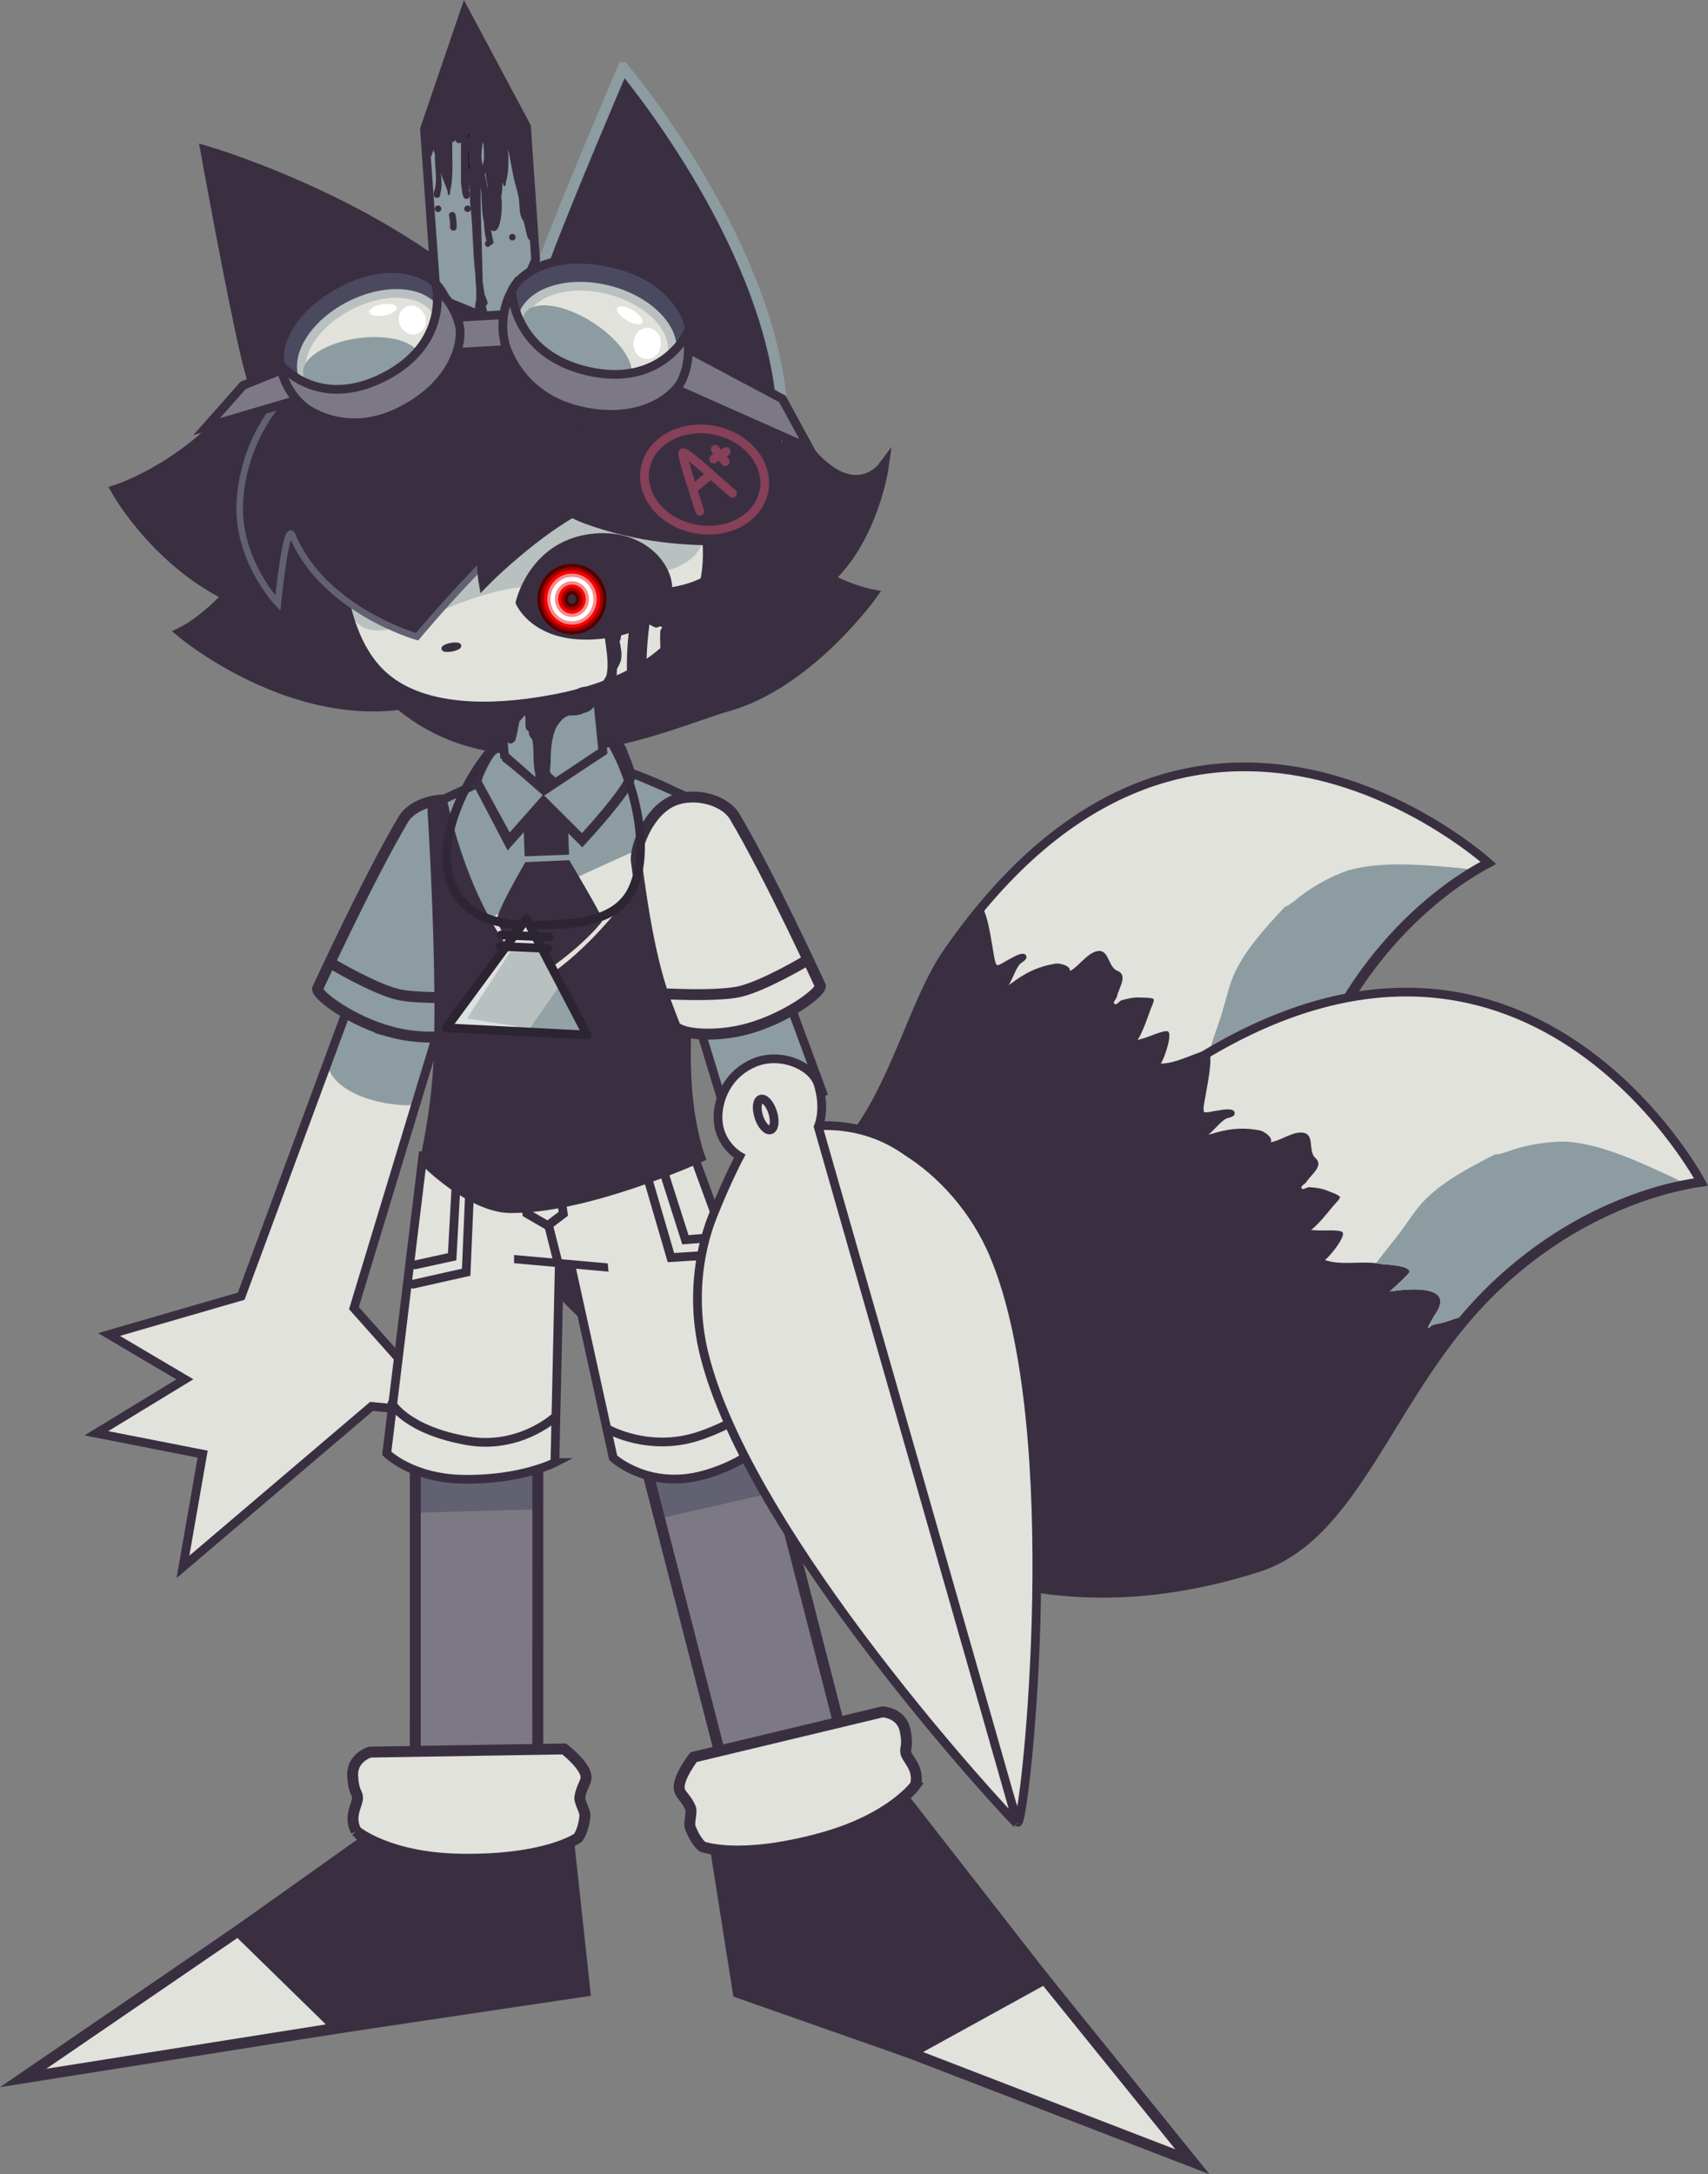 <svg version="1.1" xmlns="http://www.w3.org/2000/svg" xmlns:xlink="http://www.w3.org/1999/xlink" width="390.724" height="497.365" viewBox="0,0,390.724,497.365"><rect x="0" y="0" width="390.724" height="497.365" fill="#808080" stroke="none"/><defs><radialGradient cx="344.748" cy="130.417" r="4.508" gradientUnits="userSpaceOnUse" id="color-1"><stop offset="0" stop-color="#511112"/><stop offset="1" stop-color="#511112" stop-opacity="0"/></radialGradient><linearGradient x1="224.697" y1="105.416" x2="224.697" y2="150.822" gradientUnits="userSpaceOnUse" id="color-2"><stop offset="0" stop-color="#3a2f41"/><stop offset="1" stop-color="#2c2431"/></linearGradient></defs><g transform="translate(-100.342,60.852)"><g data-paper-data="{&quot;isPaintingLayer&quot;:true}" fill-rule="nonzero" stroke-linejoin="miter" stroke-miterlimit="10" stroke-dasharray="" stroke-dashoffset="0" style="mix-blend-mode: normal"><g data-paper-data="{&quot;index&quot;:null}"><path d="M375.764,254.771c-87.791,66.909 -159.442,-35.168 -159.442,-35.168c0,0 39.563,2.066 69.485,-14.3c19.446,-10.636 20.895,-32.643 31.85,-48.473c56.487,-81.625 124.433,-19.709 124.433,-19.709c0,0 -24.55,11.216 -38.422,42.767c-12.374,28.142 -8.882,60.386 -27.903,74.883z" fill="#3a2f41" stroke="none" stroke-width="0" stroke-linecap="round"/><path d="M403.329,178.947c-0.647,1.471 -1.25,2.954 -1.816,4.444c-2.363,0.59 -3.74,2.329 -5.705,3.617c-0.64,0.42 -1.215,0.668 -1.78,1.204c-0.252,0.239 -0.521,1.071 -0.699,0.773c-0.151,-0.253 0.392,-2.656 0.433,-3.128c2.309,-8.015 -6.693,-4.108 -10.261,-2.284c-0.411,0.21 -0.82,0.42 -1.228,0.635c1.028,-1.798 2.87,-5.527 2.762,-5.774c-0.599,-1.382 -5.484,0.233 -6.53,0.482c-4.245,0.534 -8.324,3.446 -12.604,3.546c1.047,-1.755 2.682,-6.96 1.585,-7.386c-0.871,-0.338 -4.528,1.335 -5.55,1.596c-0.482,0.123 -0.92,0.238 -1.358,0.392c1.216,-1.814 2.457,-5.661 2.976,-7.054c0.139,-0.372 0.913,-1.945 0.702,-2.279c-0.273,-0.43 -2.557,-0.352 -3.058,-0.394c-1.334,-0.105 -2.971,0.243 -4.263,0.622c-0.587,0.172 -1.16,1.24 -1.628,0.846c-0.459,-0.387 0.429,-1.127 0.554,-1.715c0.414,-1.951 2.561,-4.817 0.164,-5.837c-2.219,-0.795 -1.935,-4.917 -4.542,-4.549c-2.326,0.329 -4.323,3.474 -6.276,4.522l-0.02,0.011l-0.095,-0.019c0.165,-1.204 -2.398,-1.784 -3.312,-1.633c-3.519,0.582 -6.131,1.722 -9.059,3.76c-0.539,0.4 -1.073,0.782 -1.62,1.148c0.925,-1.509 1.59,-3.693 2.551,-4.796c0.392,-0.45 1.763,-0.971 1.471,-1.832c-0.503,-1.487 -3.443,0.524 -4.239,0.903c-0.584,0.278 -1.738,1.137 -2.359,1.17c-0.526,0.028 -0.83,-2.406 -0.905,-2.814c-0.519,-2.818 -0.845,-5.496 -1.651,-8.262c-0.348,-1.019 -0.695,-2.024 -1.062,-3.019c54.801,-66.2 116.844,-9.663 116.844,-9.663c0,0 -24.55,11.216 -38.422,42.767z" fill="#e1e2db" stroke="none" stroke-width="0" stroke-linecap="butt"/><path d="M403.329,178.947c-0.647,1.471 -1.25,2.954 -1.816,4.444c-2.363,0.59 -3.74,2.329 -5.705,3.617c-0.64,0.42 -1.215,0.668 -1.78,1.204c-0.252,0.239 -0.521,1.071 -0.699,0.773c-0.151,-0.253 0.392,-2.656 0.433,-3.128c2.309,-8.015 -6.693,-4.108 -10.261,-2.284c-0.411,0.21 -0.82,0.42 -1.228,0.635c1.028,-1.798 2.87,-5.527 2.762,-5.774c-0.599,-1.382 -5.484,0.233 -6.53,0.482c-0.455,0.057 -0.908,0.142 -1.36,0.247c0.714,-2.267 1.426,-4.458 2.164,-6.535c1.033,-2.918 1.651,-5.972 2.665,-8.897c2.165,-6.246 7.702,-12.211 12.326,-17.169c0.467,-0.145 0.935,-0.382 1.365,-0.754c0.343,-0.203 0.542,-0.367 0.542,-0.367c3.826,-3.24 8.015,-5.577 12.427,-7.161c1.712,-0.469 3.487,-0.819 5.344,-1.038c6.542,-0.771 13.208,-0.126 19.726,0.422c1.319,0.111 2.846,0.384 4.371,0.532c-7.374,4.452 -24.165,16.687 -34.745,40.75z" fill="#8c9ca0" stroke="none" stroke-width="0" stroke-linecap="butt"/><path d="M374.485,254.169c-87.791,66.909 -159.442,-35.168 -159.442,-35.168c0,0 39.108,7.797 71.313,-11.243c16.738,-9.896 21.163,-36.957 30.674,-50.701c56.487,-81.625 123.781,-20.537 123.781,-20.537c0,0 -24.55,11.216 -38.422,42.767c-12.374,28.142 -8.882,60.386 -27.903,74.883z" fill="none" stroke="#3a2f41" stroke-width="2" stroke-linecap="round"/></g><g data-paper-data="{&quot;index&quot;:null}"><path d="M388.244,298.784c-105.254,33.251 -138.133,-87.051 -138.133,-87.051c0,0 36.53,15.333 70.224,10.059c21.898,-3.428 30.71,-23.646 46.375,-34.834c80.777,-57.692 123.761,23.564 123.761,23.564c0,0 -26.897,2.246 -50.628,27.241c-21.167,22.294 -28.793,53.817 -51.599,61.022z" fill="#3a2f41" stroke="none" stroke-width="0" stroke-linecap="round"/><path d="M439.842,236.762c-1.107,1.165 -2.176,2.356 -3.213,3.567c-2.423,-0.244 -4.307,0.926 -6.593,1.473c-0.745,0.178 -1.369,0.218 -2.082,0.53c-0.318,0.139 -0.852,0.832 -0.919,0.491c-0.057,-0.289 1.268,-2.367 1.466,-2.797c4.885,-6.76 -4.908,-6.13 -8.883,-5.621c-0.458,0.059 -0.914,0.118 -1.371,0.181c1.575,-1.344 4.571,-4.23 4.553,-4.499c-0.096,-1.503 -5.24,-1.636 -6.308,-1.757c-4.176,-0.934 -8.999,0.426 -13.06,-0.929c1.579,-1.297 4.879,-5.642 3.991,-6.413c-0.705,-0.613 -4.712,-0.276 -5.763,-0.377c-0.495,-0.048 -0.947,-0.088 -1.41,-0.091c1.758,-1.295 4.228,-4.496 5.188,-5.63c0.256,-0.303 1.518,-1.521 1.431,-1.907c-0.111,-0.497 -2.287,-1.196 -2.745,-1.405c-1.22,-0.55 -2.877,-0.777 -4.222,-0.858c-0.61,-0.037 -1.511,0.774 -1.818,0.245c-0.301,-0.52 0.785,-0.915 1.101,-1.426c1.05,-1.696 4.04,-3.666 2.13,-5.437c-1.819,-1.499 -0.157,-5.282 -2.735,-5.817c-2.3,-0.478 -5.243,1.806 -7.436,2.131l-0.022,0.003l-0.084,-0.05c0.563,-1.077 -1.652,-2.49 -2.564,-2.657c-3.508,-0.643 -6.352,-0.455 -9.797,0.473c-0.643,0.194 -1.275,0.373 -1.913,0.532c1.381,-1.107 2.746,-2.937 4.023,-3.65c0.521,-0.291 1.987,-0.317 2.004,-1.226c0.03,-1.57 -3.418,-0.672 -4.294,-0.585c-0.644,0.064 -2.02,0.482 -2.616,0.303c-0.504,-0.152 0.033,-2.545 0.101,-2.954c0.465,-2.827 1.065,-5.458 1.242,-8.333c0.018,-1.076 0.031,-2.14 0.023,-3.2c73.97,-43.748 113.22,30.449 113.22,30.449c0,0 -26.897,2.246 -50.628,27.241z" fill="#e1e2db" stroke="none" stroke-width="0" stroke-linecap="butt"/><path d="M439.842,236.762c-1.107,1.165 -2.176,2.356 -3.213,3.567c-2.423,-0.244 -4.307,0.926 -6.593,1.473c-0.745,0.178 -1.369,0.218 -2.082,0.53c-0.318,0.139 -0.852,0.832 -0.919,0.491c-0.057,-0.289 1.268,-2.367 1.466,-2.797c4.885,-6.76 -4.908,-6.13 -8.883,-5.621c-0.458,0.059 -0.914,0.118 -1.371,0.181c1.575,-1.344 4.571,-4.23 4.553,-4.499c-0.096,-1.503 -5.24,-1.636 -6.308,-1.757c-0.448,-0.1 -0.903,-0.174 -1.364,-0.228c1.439,-1.891 2.851,-3.713 4.248,-5.417c1.96,-2.396 3.574,-5.061 5.518,-7.47c4.151,-5.145 11.38,-8.884 17.409,-11.984c0.488,0.021 1.009,-0.044 1.539,-0.248c0.391,-0.075 0.635,-0.162 0.635,-0.162c4.697,-1.754 9.43,-2.535 14.117,-2.533c1.77,0.139 3.559,0.41 5.379,0.832c6.417,1.489 12.471,4.351 18.42,7.072c1.204,0.551 2.549,1.324 3.933,1.98c-8.445,1.694 -28.386,7.524 -46.486,26.587z" fill="#8c9ca0" stroke="none" stroke-width="0" stroke-linecap="butt"/><path d="M387.244,297.784c-105.254,33.251 -138.133,-87.051 -138.133,-87.051c0,0 34.162,20.571 70.91,13.554c19.1,-3.647 32.421,-27.615 46.022,-37.329c80.777,-57.692 123.428,22.564 123.428,22.564c0,0 -26.897,2.246 -50.628,27.241c-21.167,22.294 -28.793,53.817 -51.599,61.022z" fill="none" stroke="#3a2f41" stroke-width="2" stroke-linecap="round"/></g><g data-paper-data="{&quot;index&quot;:null}"><g stroke-linecap="butt"><g data-paper-data="{&quot;index&quot;:null}" stroke="none"><g fill="#e1e2db" stroke-width="0"><path d="M187.69,148.648l17.352,11.517l-23.735,78.219l21.535,24.197l-17.499,-1.713l-43.148,36.719l4.504,-25.8l-24.318,-4.774l20.259,-12.338l-17.358,-10.251l30.237,-8.765z"/></g><g fill="none" stroke-width="1" font-family="sans-serif" font-weight="normal" font-size="12" text-anchor="start"/></g><g data-paper-data="{&quot;index&quot;:null}" stroke="none"><g fill="#8c9ca0" stroke-width="0"><path d="M195.461,191.738c-2.293,0.914 -18.334,-0.619 -20.302,-9.201l12.531,-33.89l17.352,11.517z"/></g><g fill="none" stroke-width="1" font-family="sans-serif" font-weight="normal" font-size="12" text-anchor="start"/></g><g data-paper-data="{&quot;index&quot;:null}" fill="none"><g stroke="#3a2f41" stroke-width="2"><path d="M187.69,148.648l17.352,11.517l-23.735,78.219l21.535,24.197l-17.499,-1.713l-43.148,36.719l4.504,-25.8l-24.318,-4.774l20.259,-12.338l-17.358,-10.251l30.237,-8.765z"/></g><g stroke="none" stroke-width="1" font-family="sans-serif" font-weight="normal" font-size="12" text-anchor="start"/></g></g><g data-paper-data="{&quot;index&quot;:null}" stroke="#3a2f41" stroke-width="2.5"><path d="M189.493,175.126c-8.501,-2.368 -16.339,-7.995 -16.523,-9.744c0,0 11.743,-25.57 19.712,-38.934c2.623,-4.047 10.154,-5.683 14.888,-3.009c5.364,3.029 7.8,10.843 7.529,13.254c-3.092,24.337 -6.147,30.817 -8.702,37.482c-0.481,2.245 -9.042,3.142 -16.905,0.952z" fill="#8c9ca0" stroke-linecap="butt"/><path d="M207.786,167.183c0,0 -4.191,0.22 -8.597,0.139c-2.924,-0.054 -5.943,-0.24 -7.894,-0.71c-5.556,-1.339 -15.108,-7.043 -15.108,-7.043" fill="none" stroke-linecap="round"/></g></g><g stroke-linecap="butt"><path d="M269.225,394.945l-5.339,-33.831l43.998,-9.591l61.201,78.509z" data-paper-data="{&quot;index&quot;:null}" fill="#3a2f41" stroke="#3a2f41" stroke-width="2.5"/><g data-paper-data="{&quot;index&quot;:null}"><g><path d="M266.608,348.387l-20.34,-79.102l27.277,-6.44l20.34,79.102z" fill="#7c7984" stroke="none" stroke-width="0"/><path d="M251.213,286.514l-4.472,-17.391l27.277,-6.44l4.315,17.665z" fill="#626171" stroke="none" stroke-width="0"/><path d="M267.081,348.225l-20.34,-79.102l27.277,-6.44l20.34,79.102z" fill="none" stroke="#3a2f41" stroke-width="2.5"/></g><path d="M309.787,347.461c0,0 -5.485,7.792 -21.674,12.21c-18.893,5.156 -27.108,1.907 -27.108,1.907c0,0 -1.61,-1.215 -2.787,-4.49c-0.35,-0.973 0.495,-3.409 0.075,-4.393c-0.98,-2.294 -2.375,-2.939 -2.564,-4.354c-0.346,-2.587 3.289,-7.238 3.289,-7.238l43.21,-10.36c0,0 4.295,0.153 5.161,4.203c0.797,3.728 -0.12,3.959 0.188,5.205c0.383,1.548 3.108,3.548 2.207,7.309z" fill="#e1e2db" stroke="#3a2f41" stroke-width="2.5"/></g><path d="M308.545,408.76l30.757,-16.934l33.822,41.839z" data-paper-data="{&quot;index&quot;:null}" fill="#e1e2db" stroke="#3a2f41" stroke-width="2.5"/></g><g stroke-linecap="butt"><path d="M109.14,413.299l76,-54l45,-1.667l4,37z" fill="#3a2f41" stroke="#3a2f41" stroke-width="2.5"/><g><g><path d="M195.842,348.724l0.003,-81.675l28.022,-0.555l-0.003,81.675z" fill="#7c7984" stroke="none" stroke-width="0"/><path d="M195.566,285.193l-0.219,-18.183l28.022,-0.555l-0.001,17.957z" fill="#626171" stroke="none" stroke-width="0"/><path d="M195.344,348.685l0.003,-81.675l28.022,-0.555l-0.003,81.675z" fill="none" stroke="#3a2f41" stroke-width="2.5"/></g><path d="M181.815,358.025c-1.809,-3.419 0.333,-6.034 0.318,-7.629c-0.012,-1.284 -0.958,-1.279 -1.114,-5.088c-0.17,-4.139 3.952,-5.356 3.952,-5.356l44.429,-0.726c0,0 4.679,3.599 4.988,6.191c0.169,1.417 -1.021,2.389 -1.399,4.855c-0.162,1.057 1.263,3.206 1.167,4.236c-0.324,3.465 -1.581,5.042 -1.581,5.042c0,0 -7.147,5.192 -26.729,4.903c-16.778,-0.248 -24.031,-6.429 -24.031,-6.429z" fill="#e1e2db" stroke="#3a2f41" stroke-width="2.5"/></g><path d="M177.53,403.086l-71.897,11.407l49.164,-33.634z" fill="#e1e2db" stroke="#3a2f41" stroke-width="2.5"/></g><g data-paper-data="{&quot;index&quot;:null}" stroke="#3a2f41" stroke-width="2"><g data-paper-data="{&quot;index&quot;:null}"><path d="M227.281,273.709c0,0 -7.726,4.016 -20.821,3.834c-11.956,-0.167 -17.645,-5.937 -17.645,-5.937l8.262,-68.049l31.738,1.079l-1.535,69.073z" data-paper-data="{&quot;index&quot;:null}" fill="#e1e2db" stroke-linecap="butt"/><path d="M207.943,207.659l-0.962,22.516l-12.129,2.732" fill="none" stroke-linecap="round"/><path d="M204.677,210.141l-0.901,16.493l-8.468,1.856" fill="none" stroke-linecap="round"/></g><path d="M226.958,263.587c0,0 -8.055,7.197 -19.764,5.134c-13.765,-2.426 -17.185,-8.488 -17.185,-8.488" data-paper-data="{&quot;index&quot;:null}" fill="none" stroke-linecap="round"/></g><g stroke="#3a2f41" stroke-width="2"><g data-paper-data="{&quot;index&quot;:null}"><path d="M261.461,276.52c-12.777,3.586 -20.84,-3.885 -20.84,-3.885l-14.151,-64.287l30.701,-10.037l23.212,63.481c0,0 -3.532,10.409 -18.921,14.728z" data-paper-data="{&quot;index&quot;:null}" fill="#e1e2db" stroke-linecap="butt"/><path d="M266.307,226.031l-12.479,0.798l-6.282,-21.477" fill="none" stroke-linecap="round"/><path d="M265.334,222.103l-8.199,0.642l-6.111,-19.179" fill="none" stroke-linecap="round"/></g><path d="M277.077,255.963c0,0 -2.44,6.589 -16.288,11.499c-11.779,4.176 -21.462,-1.426 -21.462,-1.426" data-paper-data="{&quot;index&quot;:null}" fill="none" stroke-linecap="round"/></g><g><g><g data-paper-data="{&quot;index&quot;:null}" stroke-linecap="butt"><path d="M218.94,227.198l0.085,-19.675l17.35,-1.56l2.067,22.978z" fill="#8c9ca0" stroke="#3a2f41" stroke-width="2"/><path d="M218.969,224.573l0.085,-19.675l17.35,-1.561l2.067,22.978z" fill="#e1e2db" stroke="#e1e2db" stroke-width="3.5"/></g><path d="M227.341,202.985l1.862,13.829l-3.384,2.564l2.183,8.638" data-paper-data="{&quot;index&quot;:null}" fill="none" stroke="#3a2f41" stroke-width="2" stroke-linecap="round"/></g><path d="M225.454,219.39l-4.6,-2.66l-1.4,-13.096" data-paper-data="{&quot;index&quot;:null}" fill="none" stroke="#3a2f41" stroke-width="2" stroke-linecap="round"/></g><g><g><g fill="none" stroke="none" stroke-width="1" stroke-linecap="butt" font-family="sans-serif" font-weight="normal" font-size="12" text-anchor="start"><g><g><g/></g></g><g><g><g/></g></g></g><g fill="none" stroke="none" stroke-width="1" stroke-linecap="butt" font-family="sans-serif" font-weight="normal" font-size="12" text-anchor="start"><g><g><g/></g></g><g><g><g/></g></g></g><path d="M198.794,123.314c0,0 21.76,-9.763 31.529,-10.181c8.904,-0.38 29.478,7.871 31.155,12.38c-1.635,22.217 -4.765,43.17 -3.986,60.147c0.515,11.232 3.191,18.287 3.191,18.287c0,0 -25.973,11.854 -43.621,11.685c-9.159,-0.088 -19.67,-10.795 -19.67,-10.795c-0.103,-0.127 2.817,-11.664 3.209,-25.117c0.658,-22.599 -1.468,-55.318 -1.468,-55.318" fill="#3a2f41" stroke="#3a2f41" stroke-width="2" stroke-linecap="round"/><g fill="none" stroke="none" stroke-width="1" stroke-linecap="butt" font-family="sans-serif" font-weight="normal" font-size="12" text-anchor="start"><g/></g></g><path d="M223.246,164.95c-16.602,-14.651 -21.637,-42.879 -21.637,-42.879l24.258,-11.259c0,0 14.024,3.364 18.834,5.155c4.179,1.556 11.739,5.029 11.739,5.029c0,0 -5.069,15.299 -12.447,24.909c-10.827,14.103 -20.53,19.19 -20.748,19.044z" fill="#e1e2db" stroke="none" stroke-width="0" stroke-linecap="butt"/><path d="M201.609,122.071l24.258,-11.259c0,0 14.024,3.364 18.834,5.155c4.179,1.556 11.739,5.029 11.739,5.029c0,0 -1.416,4.273 -3.84,9.721c-7.884,3.429 -15.905,7.089 -25.132,11.341c-5.967,2.75 -10.922,5.029 -15.993,7.584c-7.349,-13.451 -9.867,-27.572 -9.867,-27.572z" fill="#8c9ca0" stroke="none" stroke-width="0" stroke-linecap="butt"/><path d="M223.524,161.27c0,0 -6.795,-7.046 -8.442,-11.522c-0.28,-0.761 2.08,-5.3 3.931,-8.668c1.151,-2.094 2.104,-3.736 2.104,-3.736l8.898,-0.399c0,0 7.311,12.346 7.076,12.637c-5.158,6.285 -13.568,11.688 -13.568,11.688z" fill="#3a2f41" stroke="#3a2f41" stroke-width="2" stroke-linecap="butt"/><path d="M223.246,164.95c-16.602,-14.651 -21.637,-42.879 -21.637,-42.879l24.258,-11.259c0,0 14.024,3.364 18.834,5.155c4.179,1.556 11.739,5.029 11.739,5.029c0,0 -5.069,15.299 -12.447,24.909c-10.827,14.103 -20.53,19.19 -20.748,19.044z" fill="none" stroke="#3a2f41" stroke-width="2" stroke-linecap="butt"/><path d="M221.324,134l-0.366,-9.66l8.161,-0.309l0.366,9.66z" fill="#3a2f41" stroke="#3a2f41" stroke-width="2" stroke-linecap="butt"/><g><path d="M210.781,117.975c-0.478,-0.296 2.067,-5.106 2.488,-5.493c0.175,-0.075 0.426,-0.484 1.105,-0.018c3.1,2.127 10.33,8.523 10.33,8.523l-7.76,8.765z" data-paper-data="{&quot;index&quot;:null}" fill="#8c9ca0" stroke="#3a2f41" stroke-width="4.5" stroke-linecap="round"/><path d="M224.735,121.028c0,0 -8.62,-7.702 -5.349,-9.841c3.892,-2.545 19.847,0.365 20.792,-0.175c0.864,-1.804 3.131,4.305 3.249,5.74c-0.759,2.952 -9.949,12.97 -9.949,12.97z" fill="#3a2f41" stroke="#3a2f41" stroke-width="4.5" stroke-linecap="round"/><path d="M212.664,117.439c-0.019,-0.497 0.871,-4.547 1.851,-5.091c0.554,-0.638 11.145,-6.638 12.653,-6.452c2.384,0.294 12.223,4.516 13.255,5.436c0.549,0.256 0.913,3.645 1.001,5.03" fill="none" stroke="#3a2f41" stroke-width="6.5" stroke-linecap="butt"/><g><path d="M210.615,117.981c-0.478,-0.296 2.067,-5.106 2.488,-5.493c0.175,-0.075 0.426,-0.484 1.105,-0.018c3.1,2.127 10.33,8.523 10.33,8.523l-7.6,8.592z" data-paper-data="{&quot;index&quot;:null}" fill="#8c9ca0" stroke="#12161a" stroke-width="0" stroke-linecap="round"/><path d="M224.735,121.028c0,0 13.704,-9.023 15.442,-10.016c0.864,-1.804 3.131,4.305 3.249,5.74c-0.759,2.952 -9.949,12.97 -9.949,12.97z" fill="#8c9ca0" stroke="#12161a" stroke-width="0" stroke-linecap="round"/><path d="M212.664,117.439c-0.019,-0.497 0.871,-4.547 1.851,-5.091c0.554,-0.638 11.145,-6.638 12.653,-6.452c2.384,0.294 12.223,4.516 13.255,5.436c0.549,0.256 0.913,3.645 1.001,5.03" fill="none" stroke="#8c9ca0" stroke-width="2" stroke-linecap="butt"/></g></g></g><g stroke="none" stroke-linecap="butt"><g fill="none" stroke-width="1" font-family="sans-serif" font-weight="normal" font-size="12" text-anchor="start"/><g stroke-width="7.5"><path d="" fill="url(#color-1)"/><path d="" fill="#fbe6f4"/></g></g><g><g stroke-linecap="butt"><g data-paper-data="{&quot;index&quot;:null}" stroke="none"><g fill="#e1e2db" stroke-width="0"><path d="M255.958,159.498l17.352,-11.517l15.505,41.933c-1.789,0.561 -3.606,1.057 -5.494,1.353c-2.732,0.428 -10.455,1.603 -15.833,2.926c-0.326,0.025 -0.648,0.065 -0.964,0.12z"/></g><g fill="none" stroke-width="1" font-family="sans-serif" font-weight="normal" font-size="12" text-anchor="start"/></g><g data-paper-data="{&quot;index&quot;:null}" stroke="none"><g fill="#8c9ca0" stroke-width="0"><path d="M255.958,159.498l17.352,-11.517l12.531,33.89c-1.968,8.582 -18.009,10.115 -20.302,9.201z"/></g><g fill="none" stroke-width="1" font-family="sans-serif" font-weight="normal" font-size="12" text-anchor="start"/></g><g data-paper-data="{&quot;index&quot;:null}" fill="none"><g stroke="#3a2f41" stroke-width="2"><path d="M266.523,194.314l-10.565,-34.816l17.352,-11.517l15.505,41.933"/></g><g stroke="none" stroke-width="1" font-family="sans-serif" font-weight="normal" font-size="12" text-anchor="start"/></g></g><g data-paper-data="{&quot;index&quot;:null}" stroke="#3a2f41" stroke-width="2.5"><path d="M254.602,173.508c-2.556,-6.664 -5.61,-13.145 -8.702,-37.482c-0.27,-2.41 2.165,-10.224 7.529,-13.254c4.735,-2.674 12.265,-1.038 14.888,3.009c7.969,13.364 19.712,38.934 19.712,38.934c-0.184,1.749 -8.021,7.377 -16.523,9.744c-7.863,2.19 -16.424,1.293 -16.905,-0.952z" fill="#e1e2db" stroke-linecap="butt"/><path d="M284.813,158.903c0,0 -9.552,5.704 -15.108,7.043c-1.952,0.47 -4.971,0.656 -7.894,0.71c-4.406,0.081 -8.597,-0.139 -8.597,-0.139" fill="none" stroke-linecap="round"/></g></g><g fill="#e1e2db" stroke="#3a2f41" stroke-width="2" stroke-linecap="butt"><g data-paper-data="{&quot;index&quot;:null}"><path d="M327.878,226.59c16.534,39.963 7.22,126.743 5.396,129.413c-0.209,0.305 -51.955,-158.383 -51.955,-158.383c0,0 13.769,-4.252 26.583,4.98c7.564,4.76 15.425,12.986 19.977,23.99z"/></g><g data-paper-data="{&quot;index&quot;:null}"><path d="M263.389,217.31c3.335,-8.383 6.16,-13.657 6.16,-13.657c0,0 -4.277,-2.367 -4.891,-7.652c-0.476,-4.092 1.387,-10.867 8.237,-13.756c5.32,-2.243 11.528,0.069 13.781,3.29c0.818,1.17 1.019,2.178 1.289,3.467c1,4.773 -0.44,7.916 -0.44,7.916c0,0 45.729,159.682 45.609,159.576c-2.074,-1.835 -61.703,-65.88 -71.8,-107.958c-2.78,-11.585 -1.26,-22.893 2.054,-31.225z"/><path d="M276.62,197.596c-0.876,0.279 -2.085,-1.064 -2.7,-2.998c-0.615,-1.934 -0.403,-3.728 0.474,-4.007c0.876,-0.279 2.085,1.064 2.7,2.998c0.615,1.934 0.403,3.728 -0.474,4.007z"/></g></g><g><g><path d="M270.164,31.797c5.77,5.684 -1.076,8.295 5.228,24.269c6.243,15.818 24.361,19.136 24.361,19.136c0,0 -14.47,20.322 -33.161,25.491c-11.644,3.22 -50.578,21.81 -76.289,-1.757c-2.787,-2.798 -14.745,-15.596 -13.007,-23.708c5.356,-24.998 38.472,-59.753 39.725,-61.025c6.886,-6.99 41.659,6.281 53.144,17.594z" data-paper-data="{&quot;index&quot;:null}" fill="#3a2f41" stroke="#3a2f41" stroke-width="2.5" stroke-linecap="butt"/><g data-paper-data="{&quot;index&quot;:null}" fill="#3a2f41" stroke="#3a2f41" stroke-linecap="butt"><path d="M147.459,-26.257c0,0 48.599,14.185 72.344,43.784c14.077,17.546 -13.331,3.51 -27.424,14.136c-6.541,4.932 -27.635,15.192 -27.635,15.192c0,0 -5.631,-16.066 -8.148,-26.71c-3.116,-13.18 -9.137,-46.402 -9.137,-46.402z" data-paper-data="{&quot;index&quot;:null}" stroke-width="2.5"/><path d="M200.169,2.995c0,0 0.462,0.296 0.876,0.833c5.458,4.168 10.56,8.73 15.89,13.084c2.323,1.898 6.858,5.556 7.976,8.434c0.031,0.08 0.061,0.161 0.09,0.241l0.052,-0.032l1.761,2.839c0.555,0.866 0.672,1.987 0.214,2.992c-0.718,1.575 -2.576,2.269 -4.15,1.551c-0.283,-0.129 -0.537,-0.294 -0.76,-0.488l-2.094,-1.742l-1.957,0.197c-10.084,1.976 -19.635,5.416 -29.526,7.814l0.168,0.406l-5.782,2.392c-0.776,0.324 -1.68,0.336 -2.506,-0.041c-0.099,-0.045 -0.194,-0.094 -0.285,-0.148c-1.132,0.575 6.216,4.923 5.053,5.534c-1.595,0.838 -11.67,-2.017 -12.865,-0.813c-0.332,0.335 -0.648,0.683 -0.953,1.042c0.027,1.215 0.039,2.432 0.038,3.658c0,0 -0,0.252 -0.072,0.614l0.122,1.079c0.073,0.562 -0.004,1.15 -0.257,1.703c-0.718,1.575 -2.576,2.269 -4.15,1.551c-0.945,-0.431 -1.572,-1.272 -1.769,-2.216l-0.27,-1.231c-0.505,-0.406 -0.862,-0.954 -1.039,-1.557l-0.951,-3.173l0.038,-0.011l-0.07,-0.102c-1.141,-5.243 -1.632,-10.577 -2.831,-15.83c-0.339,-1.483 -1.492,-5.488 -1.152,-7.152c0.001,-0.004 0.002,-0.008 0.003,-0.012l-0.003,0l-0.277,-3.858c-0.048,-0.524 0.036,-1.068 0.27,-1.582c0.718,-1.575 2.576,-2.269 4.15,-1.551c1.005,0.458 1.652,1.381 1.801,2.399l0.533,3.298l-0.059,0.01l0.077,0.116c0.269,3.446 0.817,7.014 1.499,10.543c0.547,-0.063 1.117,0.018 1.654,0.263c1.005,0.458 1.652,1.381 1.801,2.399l0.463,2.862c0.594,-0.379 1.123,-0.704 1.505,-0.958c3.193,-2.123 7.247,-4.779 11.212,-6.732c2.349,-1.977 5.023,-3.388 7.891,-4.296c0.034,-0.33 0.121,-0.66 0.266,-0.978c0.508,-1.114 1.586,-1.787 2.731,-1.832l5.951,-0.353l0.001,0.025c0.064,-0.01 0.127,-0.021 0.191,-0.03c3.078,-0.47 6.214,0.37 9.326,0.498c-0.737,-0.895 -0.946,-2.167 -0.433,-3.293c0.266,-0.583 0.688,-1.046 1.195,-1.36c-1.144,-0.819 -2.293,-1.626 -3.372,-2.489c-4.321,-3.455 -8.079,-7.265 -12.603,-10.53l2.904,-2.147l0.763,-2.934c0.54,0.39 1.075,0.784 1.607,1.182l0.115,-0.085z" stroke-width="0.5"/></g><path d="M243.727,31.209c1.966,3.143 -18.708,53.082 -32.247,61.833c-33.155,21.428 -69.518,-9.223 -69.518,-9.223c0,0 12.559,-6.007 20.014,-23.408c7.528,-17.572 8.327,-36.637 15.194,-40.933c7.673,-4.8 29.202,-4.732 43.548,-2.851c11.206,1.469 19.433,8.863 23.011,14.583z" fill="#3a2f41" stroke="#3a2f41" stroke-width="2.5" stroke-linecap="butt"/><path d="M215.75,112.033l-3.25,-35.5l22,-2.75l3.75,37.25l-13.436,8.931z" fill="#8c9ca0" stroke="#3a2f41" stroke-width="2" stroke-linecap="butt"/><path d="M265.869,10.06c7.224,3.664 8.173,18.511 19.03,31.816c10.752,13.175 17.475,4.172 17.475,4.172c0,0 -2.25,15.839 -12.403,25.428c-10.055,9.496 -27.927,12.786 -45.36,3.737c-14.307,-7.426 -35.788,-63.667 -34.719,-65.776c4.438,-8.751 41.599,-6.668 55.977,0.624z" data-paper-data="{&quot;index&quot;:null}" fill="#3a2f41" stroke="#3a2f41" stroke-width="2.5" stroke-linecap="butt"/><path d="M234.579,28.079c0.98,3.576 -33.173,45.467 -48.656,49.958c-37.914,10.997 -58.935,-26.773 -58.935,-26.773c0,0 15.062,-4.751 27.203,-19.275c12.26,-14.667 20.432,-29.861 28.244,-32.002c8.729,-2.392 28.748,-2.615 41.948,3.309c10.311,4.628 8.412,18.276 10.195,24.783z" fill="#3a2f41" stroke="#3a2f41" stroke-width="2.5" stroke-linecap="butt"/><g data-paper-data="{&quot;index&quot;:null}" stroke-linecap="butt"><path d="M178.849,74.747c-3.746,-17.849 4.378,-41.52 26.972,-46.937c34.349,-8.236 51.635,11.807 55.38,29.655c3.746,17.849 -4.322,35.502 -34.351,41.163c-14.998,2.827 -28.078,1.846 -35.791,-2.465c-7.934,-4.434 -10.311,-12.365 -12.21,-21.416z" fill="#e1e2db" stroke="none" stroke-width="0"/><path d="M178.849,74.747c-3.746,-17.849 4.378,-41.52 26.972,-46.937c34.349,-8.236 51.635,11.807 55.38,29.655c3.746,17.849 -26.806,12.836 -45.48,16.607c-18.678,3.772 -33.127,18.523 -36.872,0.675z" fill="#b8c1c0" stroke="none" stroke-width="0"/><path d="M220.328,26.312c24.844,-0.324 37.779,16.407 40.959,31.557c3.746,17.849 -4.322,35.502 -34.351,41.163c-15.994,3.015 -28.385,1.768 -36.153,-3.231c-7.009,-4.511 -10.071,-12.184 -11.848,-20.65h-0c-3.375,-16.084 -0.928,-45.674 41.259,-48.852" fill="none" stroke="#3a2f41" stroke-width="2"/></g><path d="M225.765,12.47c9.226,-0.721 23.04,-0.062 27.911,3.222c4.359,2.939 4.663,15.015 9.301,26.366c4.593,11.241 18.133,18.714 18.133,18.714c0,0 -22.707,5.785 -46.744,-3.089c-9.103,-3.361 -16.067,-13.099 -19.827,-17.662c-9.073,-11.011 -4.616,-17.726 -3.699,-19.086c2.358,-3.498 7.718,-7.903 14.925,-8.466z" data-paper-data="{&quot;index&quot;:null}" fill="#3a2f41" stroke="#3a2f41" stroke-width="2.5" stroke-linecap="butt"/><g fill="#3a2f41" stroke-linecap="butt"><path d="M219.877,26.007c0.017,0.637 -0.62,0.654 -0.62,0.654c-0.378,0.01 -1.322,0.035 -1.7,0.045c-3.08,0.082 -6.112,0.386 -9.142,0.84c-3.025,0.454 -5.543,1.536 -8.651,1.619c0,0 -0.637,0.017 -0.654,-0.62c-0.017,-0.637 0.62,-0.654 0.62,-0.654c3.053,-0.082 5.524,-1.147 8.505,-1.607c3.072,-0.474 6.163,-0.769 9.288,-0.853c0.378,-0.01 0.755,-0.02 1.133,-0.03l0.567,-0.015c0,0 0.637,-0.017 0.654,0.62z" stroke="#3a2f41" stroke-width="2.5"/><path d="M232.818,49.372c-15.158,9.032 -37.072,35.436 -37.072,35.436c0,0 -21.451,-6.103 -28.518,-23.191c-1.421,-3.436 -3.324,15.526 -3.324,15.526c0,0 -9.45,-9.923 -8.693,-23.238c0.702,-12.356 7.867,-28.122 25.884,-33.694c0.871,-0.269 -1.9,-1.453 -3.594,-3.736c-2.406,-3.242 -4.06,-7.688 -2.239,-6.175c8.732,7.256 38.861,9.38 53.775,17.393c10.684,5.74 10.271,17.81 3.781,21.678z" data-paper-data="{&quot;index&quot;:null}" stroke="#626171" stroke-width="1.5"/><path d="M232.347,28.729c-1.422,2.056 -3.478,0.634 -3.478,0.634l-2.141,-1.481c-3.645,-2.585 -7.978,-2.448 -12.298,-3.066c-5.804,-0.83 -11.751,-0.611 -17.539,-1.437c-2.824,-0.403 -5.604,-1.201 -8.469,-1.573c0,0 -2.479,-0.322 -2.158,-2.801c0.322,-2.479 2.801,-2.158 2.801,-2.158c6.786,0.881 13.333,1.994 20.173,2.512c6.813,0.516 14.527,0.469 20.334,4.41l2.141,1.481c0,0 2.056,1.422 0.634,3.478z" stroke="none" stroke-width="0.5"/><path d="M245.868,51.677c-13.491,-1.16 -34.802,20.531 -34.802,20.531c0,0 -2.478,-14.533 5.198,-22.221c3.512,-3.518 10.107,-5.594 12.032,-5.767c1.925,-0.173 22.524,7.883 17.571,7.457z" stroke="#3a2f41" stroke-width="2.5"/></g><path d="M216.952,23.523c-0.224,-2.49 2.266,-2.714 2.266,-2.714l1.937,0.005c1.752,0.533 3.711,0.375 5.375,1.14c1.766,0.813 3.43,2.865 4.724,4.299c0.092,0.102 0.186,0.204 0.281,0.307c0.497,0.258 0.805,0.599 0.805,0.599c2.531,2.826 6.684,4.502 8.17,8.134c1.216,2.973 -0.024,6.678 -0.882,9.509l-0.263,0.223l0.109,0.067l-1.3,2.101c-0.398,0.659 -1.093,1.126 -1.918,1.2c-1.375,0.124 -2.59,-0.891 -2.714,-2.266l-0.224,-2.49l0.05,-0.004c-0.021,-0.08 -0.041,-0.161 -0.06,-0.242c-0.388,-1.69 0.915,-3.367 1.046,-5.096c0.133,-1.756 -2.465,-3.866 -3.47,-4.981c-0.555,-0.615 -1.203,-1.491 -1.907,-2.415c-0.111,-0.124 -0.229,-0.255 -0.354,-0.393c0,0 -0.177,-0.197 -0.352,-0.52c-1.172,-1.485 -2.455,-2.914 -3.697,-3.43c-1.523,-0.631 -3.272,-0.485 -4.854,-0.952l-0.055,0.184c0,0 -2.49,0.224 -2.714,-2.266z" fill="#3a2f41" stroke="none" stroke-width="0.5" stroke-linecap="butt"/><g fill="#3a2f41" stroke-linecap="butt"><path d="M242.876,-45.349c0,0 32.741,38.614 36.249,76.398c2.08,22.399 -13.059,-4.416 -30.674,-3.313c-8.176,0.512 -31.433,-2.548 -31.433,-2.548c0,0 4.152,-16.51 7.917,-26.78c4.662,-12.716 17.941,-43.757 17.941,-43.757z" data-paper-data="{&quot;index&quot;:null}" stroke="#8c9ca0" stroke-width="2.5"/><path d="M271.018,9.282c2.259,6.486 4.003,13.103 6.052,19.674c0.893,2.864 2.662,8.415 2.01,11.433c-0.018,0.084 -0.037,0.168 -0.058,0.251l0.061,0.002l-0.095,3.339c-0.014,1.028 -0.534,2.028 -1.47,2.615c-1.466,0.919 -3.4,0.474 -4.318,-0.992c-0.165,-0.263 -0.286,-0.541 -0.365,-0.826l-0.788,-2.607l-1.742,-0.914c-9.504,-3.907 -19.37,-6.299 -28.946,-9.747l-0.084,0.432l-6.143,-1.19c-0.826,-0.158 -1.587,-0.646 -2.068,-1.415c-0.057,-0.092 -0.11,-0.185 -0.157,-0.28c-1.261,-0.144 2.475,7.534 1.167,7.402c-1.793,-0.18 -8.628,-8.113 -10.288,-7.766c-0.461,0.096 -0.917,0.213 -1.369,0.345c-0.646,1.029 -1.307,2.051 -1.984,3.073c0,0 -0.139,0.211 -0.399,0.473l-0.493,0.968c-0.248,0.509 -0.637,0.957 -1.152,1.28c-1.466,0.919 -3.4,0.474 -4.318,-0.992c-0.551,-0.88 -0.612,-1.928 -0.255,-2.824l0.453,-1.176c-0.197,-0.617 -0.194,-1.271 -0.009,-1.872l0.955,-3.172l0.038,0.011l-0.002,-0.124c1.936,-5.004 4.465,-9.726 6.359,-14.771c0.535,-1.424 1.779,-5.402 2.98,-6.603c0.003,-0.003 0.006,-0.006 0.009,-0.009l-0.003,-0.002l1.894,-3.372c0.249,-0.464 0.619,-0.872 1.097,-1.171c1.466,-0.919 3.4,-0.474 4.318,0.992c0.586,0.936 0.617,2.063 0.182,2.994l-1.372,3.046l-0.054,-0.024l-0,0.139c-1.674,3.024 -3.182,6.303 -4.558,9.624c0.491,0.249 0.923,0.63 1.236,1.131c0.586,0.936 0.617,2.063 0.182,2.994l-1.191,2.644c0.705,0.011 1.326,0.031 1.784,0.03c3.834,-0.012 8.68,0.005 13.066,0.559c3.05,-0.356 6.058,-0.06 8.952,0.762c0.21,-0.256 0.465,-0.483 0.761,-0.669c1.037,-0.65 2.308,-0.618 3.288,-0.024l5.161,2.984l-0.012,0.021c0.059,0.026 0.117,0.053 0.176,0.08c2.827,1.304 4.982,3.732 7.509,5.554c-0.122,-1.153 0.404,-2.33 1.453,-2.987c0.543,-0.34 1.15,-0.494 1.746,-0.477c-0.504,-1.314 -1.017,-2.621 -1.443,-3.935c-1.703,-5.264 -2.739,-10.514 -4.716,-15.731l3.606,-0.192l2.253,-2.028c0.236,0.622 0.466,1.246 0.69,1.872l0.142,-0.008c0,0 0.223,0.501 0.272,1.178z" stroke="none" stroke-width="0.5"/></g><path d="M260.438,56.077c0,0 -4.345,-13.038 -3.897,-13.355c0.546,-0.387 6.393,4.871 6.393,4.871l-3.953,3.365l3.996,-3.273l4.915,4.294" fill="none" stroke-opacity="0.389" stroke="#ff5a7a" stroke-width="2" stroke-linecap="round"/><path d="M263.619,44.177c0,0 0.896,-0.864 1.277,-0.836c0.17,0.013 -1.147,-1.68 -0.906,-1.389c0.216,0.262 1.99,2.5 2.143,2.695c0.475,0.608 -0.964,-1.188 -0.964,-1.188l1.298,-1.042" fill="none" stroke-opacity="0.389" stroke="#ff5a7a" stroke-width="2" stroke-linecap="round"/><path d="M264.173,60.344c-7.453,0.805 -14.681,-3.688 -16.144,-10.035c-1.464,-6.347 3.391,-12.145 10.844,-12.95c7.453,-0.805 14.681,3.688 16.144,10.035c1.464,6.347 -3.391,12.145 -10.844,12.95z" fill="none" stroke-opacity="0.389" stroke="#ff5a7a" stroke-width="2" stroke-linecap="butt"/><path d="M274.342,79.901c0.173,1.925 -5.781,4.034 -13.299,4.709c-7.518,0.676 -15.246,-9.507 -15.246,-9.507c0,0 11.268,1.163 18.67,-4.523c5.986,-4.598 9.701,7.395 9.874,9.32z" fill="#3a2f41" stroke="#3a2f41" stroke-width="2.5" stroke-linecap="butt"/><path d="M236.593,61.675c10.767,-0.851 17.094,6.549 17.031,12.157c-0.064,5.607 -6.762,10.494 -17.546,11.088c-13.781,0.76 -17.295,-7.891 -17.295,-7.891c0,0 3.016,-14.184 17.81,-15.354z" fill="#3a2f41" stroke="#3a2f41" stroke-width="1" stroke-linecap="butt"/><path d="M253.667,90.818c-2.25,0 -2.25,-2.25 -2.25,-2.25v-0.667c0,-1.502 -0.153,-3.013 0.006,-4.507c0.034,-0.317 0.595,-0.74 0.32,-0.902c-0.446,-0.264 -1.079,0.404 -1.545,0.177c-0.424,-0.206 -0.871,-0.421 -1.299,-0.665c-0.373,2.961 -0.648,5.936 -0.648,8.897v2.333c0,0 0,2.25 -2.25,2.25c-2.25,0 -2.25,-2.25 -2.25,-2.25v-2.333c0,-4.781 0.689,-9.576 1.356,-14.318c0,0 0.318,-2.227 2.546,-1.909c0.106,0.015 0.205,0.034 0.3,0.058c0.373,-0.297 0.905,-0.491 1.661,-0.396c2.233,0.279 1.954,2.512 1.954,2.512c-0.173,0.484 -0.595,0.943 -0.52,1.451c0.037,0.256 0.507,0.103 0.757,0.168c1.043,0.272 2.404,0.04 3.121,0.844c1.625,1.823 0.992,6.317 0.992,8.591v0.667c0,0 0,2.25 -2.25,2.25z" fill="#3a2f41" stroke="none" stroke-width="0.5" stroke-linecap="butt"/><path d="M205.369,86.871c0.051,0.271 -0.7,0.639 -1.678,0.822c-0.977,0.182 -1.811,0.11 -1.861,-0.161c-0.051,-0.271 0.7,-0.639 1.678,-0.822c0.977,-0.182 1.811,-0.11 1.861,0.161z" fill="#3a2f41" stroke="#3a2f41" stroke-width="1" stroke-linecap="butt"/></g><path d="M200.17,7.151l-2.724,-38.473l9.224,-27.027l14.111,26.44l2.088,30.47l-3.58,8.333l-5.118,6.007z" fill="#8c9ca0" stroke="#3a2f41" stroke-width="2" stroke-linecap="butt"/><path d="M199.801,-13.099c0,-0.414 0.336,-0.75 0.75,-0.75c0.414,0 0.75,0.336 0.75,0.75c0,0.414 -0.336,0.75 -0.75,0.75c-0.414,0 -0.75,-0.336 -0.75,-0.75z" fill="#3a2f41" stroke="none" stroke-width="0.5" stroke-linecap="butt"/><path d="M211.301,-5.099c0,-0.343 0.157,-0.529 0.327,-0.63c-0.324,-1.41 -0.566,-2.839 -0.572,-4.278c-0.652,-2.609 -0.372,-5.356 -0.75,-8c-0.003,-0.021 -0.006,-0.042 -0.009,-0.063c0.003,0.66 0.003,1.318 0.003,1.972c0,6.555 0.361,13.179 0.467,19.809c0.16,1.018 0.327,2.034 0.465,3.053l0.083,-0.031l0.515,1.39c0.034,0.086 0.053,0.179 0.053,0.277c0,0.303 -0.179,0.564 -0.438,0.682c0.568,2.02 1.031,4.621 0.6,6.412c-0.389,1.616 -3.166,2.435 -4.176,0.472c-0.514,-0.999 0.495,-1.694 0.701,-2.486c0.477,-1.829 0.244,-3.995 0.736,-5.919c-0.003,-0.858 -0.012,-1.716 -0.025,-2.575c-0.157,-1.11 -0.123,-2.321 -0.228,-3.27c-0.545,-4.902 -0.519,-9.796 -1.012,-14.695c-0.057,0.358 -0.367,0.631 -0.741,0.631c-0.414,0 -0.75,-0.336 -0.75,-0.75c0,-0.414 0.336,-0.75 0.75,-0.75c0.32,0 0.593,0.2 0.701,0.482c-0.041,-0.388 -0.086,-0.775 -0.135,-1.163c-0.039,-1.348 -0.063,-2.696 -0.077,-4.045c-0.022,0.492 -0.071,0.983 -0.157,1.477h0.168v1c0,0.414 -0.336,0.75 -0.75,0.75c-0.337,0 -0.623,-0.223 -0.717,-0.529l-0.245,-0.734l0.052,-0.017l-0.081,-0.1c0,-0.846 -0.25,-1.517 -0.26,-2.37c0,-3.062 -0.007,-6.124 -0.006,-9.186c-0.132,0.116 -0.305,0.186 -0.494,0.186c-0.337,0 -0.623,-0.223 -0.717,-0.529l-0.075,-0.224c-0.102,0.293 -0.381,0.503 -0.708,0.503c0,0.642 0,1.285 0,1.927c0,3.144 0.274,6.397 -0.53,9.433l0.025,0l-0.004,0.5c-0.001,0.137 -0.112,0.248 -0.25,0.248c-0.134,0 -0.243,-0.105 -0.25,-0.237l-0.028,-0.478c-0.338,-1.245 -1.146,-2.835 -1.576,-4.359c0.16,1.659 0.34,3.345 -0.177,4.953l0.038,0.013c0,0 0,0.75 -0.75,0.75c-0.75,0 -0.75,-0.75 -0.75,-0.75l0.038,-0.487c1.014,-2.902 0.11,-5.766 0.251,-8.689c-0.119,-0.343 -0.225,-0.703 -0.294,-1.051c-0.104,0.348 -0.239,0.687 -0.405,1.008l0.049,0.022l-0.201,0.452c-0.038,0.09 -0.127,0.154 -0.231,0.154c-0.103,0 -0.191,-0.062 -0.23,-0.151l-0.205,-0.45l0.014,-0.006l-0.031,-0.044c-0.012,-0.947 -0.271,-1.539 -0.502,-2.433c0.008,-3.39 0.66,-7.216 1.881,-10.358c1.11,-1.789 2.175,-4.772 2.625,-6.871c0.187,-0.873 0.377,-2.117 1.137,-2.68c0.282,-0.587 0.515,-1.143 0.707,-1.682c-0.029,0.012 -0.065,0.018 -0.107,0.018c-0.25,-0.003 -0.247,-0.253 -0.247,-0.253l0.001,-0.106c0.024,-1.709 0.563,-3.533 1.238,-5.221c0.008,-0.374 0.01,-0.763 0.01,-1.169c0,0 0,-0.25 0.25,-0.25c0.197,0 0.239,0.156 0.248,0.221c0.09,-0.201 0.18,-0.399 0.27,-0.593c0.009,-0.376 -0.144,-1.642 0.617,-1.589c0.236,0.017 0.593,1.281 0.738,1.492c1.41,2.06 2.46,4.266 3.851,6.355c1.658,2.593 4.283,6.055 5.147,8.992c1.688,2.724 3.459,6.33 4.377,9.414c0.045,3.37 0.902,6.961 1.502,10.329c0.018,3.414 0.5,6.912 0.5,10.435c-0,0.904 0.422,5.235 -0.67,5.652c-1.139,0.435 -1.362,-3.833 -1.857,-4.513c-1.026,-1.444 -0.736,-3.29 -0.977,-4.933c-0.261,-1.779 -0.961,-3.545 -1.279,-5.335c-0.366,-2.067 -0.838,-4.054 -1.187,-6.147c0.076,2.584 0.216,5.419 -0.552,7.808l0.035,0.005l-0.067,0.492c-0.015,0.124 -0.12,0.22 -0.248,0.22c-0.118,0 -0.216,-0.081 -0.243,-0.19l-0.125,-0.465c-0.03,-0.069 -0.059,-0.139 -0.087,-0.209c-0.021,1.195 -0.092,2.313 -0.314,3.421c0.022,0.08 0.042,0.162 0.058,0.247c0.291,1.529 0.043,8.937 -2.358,7.244c0.134,0.998 0.354,1.987 0.599,2.966l-1.228,0.932c0,0 -0.75,0 -0.75,-0.75zM207.772,-21.972c-0.114,-2.178 -0.504,-5.682 -0.009,-7.933c-0.109,-0.154 -0.215,-0.311 -0.306,-0.468c0.109,2.56 -0.198,5.15 0.09,7.699c0.097,0.858 0.187,1.686 0.23,2.501c-0.003,-0.6 -0.005,-1.2 -0.005,-1.8zM211.847,-17.792c0.006,-0.24 0.013,-0.481 0.019,-0.722c-0.019,-0.063 -0.037,-0.128 -0.052,-0.193c-0.207,-0.881 -0.337,-1.742 -0.413,-2.614c-0.057,0.114 -0.118,0.226 -0.182,0.338c0.224,0.928 0.442,1.855 0.576,2.792c0.019,0.133 0.036,0.265 0.052,0.398zM210.754,-23.001c0.243,-0.705 0.321,-1.563 0.32,-2.466c-0.037,-0.451 -0.048,-0.904 -0.048,-1.358c-0.021,-0.335 -0.047,-0.669 -0.073,-0.997l-0.099,-0.248l0.042,-0.017l-0.082,-0.12c0.001,-0.126 -0.002,-0.251 -0.01,-0.375c-0.177,1.543 -0.439,3.118 -0.261,4.38c0.057,0.402 0.129,0.803 0.211,1.202zM210.35,11.55c-0.061,0.777 -0.143,1.542 -0.32,2.273c-0.134,0.555 -1.024,0.99 -0.799,1.514c0.199,0.463 1.054,0.708 1.458,0.406c0.36,-0.269 -0.138,-0.893 -0.139,-1.343c-0.003,-0.924 -0.07,-1.889 -0.2,-2.851zM204.964,-53.521c-0.371,1.152 -0.63,2.329 -0.66,3.463c0.373,-1.158 0.565,-2.258 0.66,-3.463z" fill="#3a2f41" stroke="none" stroke-width="0.5" stroke-linecap="butt"/><path d="M207.779,-20.122c-0.043,-0.815 -0.136,-1.644 -0.233,-2.501c-0.289,-2.549 0.018,-5.239 -0.091,-7.799c0.091,0.156 0.2,0.313 0.309,0.468c-0.495,2.251 -0.104,5.855 0.01,8.033c0,0.6 0.001,1.2 0.004,1.8z" data-paper-data="{&quot;noHover&quot;:true,&quot;origItem&quot;:[&quot;Path&quot;,{&quot;applyMatrix&quot;:true,&quot;segments&quot;:[[[415.5436,-43.94314],[0.00086,1.20004],[-0.22834,-4.35664]],[[415.52588,-59.80934],[-0.98994,4.5019],[-0.21818,-0.30838]],[[414.91348,-60.7444],[0.18228,0.3122],[0.21796,5.11998]],[[415.09396,-45.34574],[-0.57712,-5.09796],[0.19418,1.71522]],[[415.554,-40.34324],[-0.08596,-1.63052],[-0.00636,-1.19988]]],&quot;closed&quot;:true,&quot;fillColor&quot;:[0,0,0,1]}]}" fill="#000000" stroke="none" stroke-width="0.5" stroke-linecap="butt"/><path d="M204.051,-8.099c-0.75,0 -0.75,-0.75 -0.75,-0.75v-0.5c0.003,-0.694 -0.055,-1.396 -0.228,-2.068c0,0 -0.182,-0.728 0.546,-0.91c0.728,-0.182 0.91,0.546 0.91,0.546c0.194,0.792 0.269,1.616 0.272,2.432v0.5c0,0 0,0.75 -0.75,0.75z" fill="#3a2f41" stroke="none" stroke-width="0.5" stroke-linecap="butt"/><path d="M216.801,-6.599c0,-0.414 0.336,-0.75 0.75,-0.75c0.414,0 0.75,0.336 0.75,0.75c0,0.414 -0.336,0.75 -0.75,0.75c-0.414,0 -0.75,-0.336 -0.75,-0.75z" fill="#3a2f41" stroke="none" stroke-width="0.5" stroke-linecap="butt"/><path d="M239.738,95.935l-0.188,0.065l0.042,0.062l-1.24,0.826c-0.121,0.083 -0.267,0.132 -0.425,0.132c-0.414,0 -0.75,-0.336 -0.75,-0.75c0,-0.194 0.074,-0.37 0.194,-0.504l0.746,-0.83l0.137,0.123c0.247,-0.408 0.509,-0.817 0.77,-1.229c0.948,-3.524 -0.6,-8.55 -0.6,-11.893c0,0 0,-0.75 0.75,-0.75c0.75,0 0.75,0.75 0.75,0.75c0,0.403 0.016,0.819 0.044,1.245c0.104,-0.289 0.381,-0.495 0.706,-0.495c0.299,0 0.558,0.175 0.678,0.429l0.286,0.571c0.012,-0 0.024,-0.001 0.036,-0.001c0.75,0 0.75,0.75 0.75,0.75l-0.079,0.835c-0.096,0.192 -0.18,0.39 -0.252,0.593c0.249,1.392 0.614,2.762 0.311,4.244c-0.133,0.65 -0.547,1.398 -0.929,2.107c-0.034,0.495 -0.058,0.95 -0.061,1.341l-0.068,0.104l0.039,0.013l-0.469,1.407c-0.094,0.306 -0.38,0.529 -0.717,0.529c-0.101,0 -0.197,-0.02 -0.285,-0.056c-0.056,0.128 -0.115,0.255 -0.178,0.38z" fill="#3a2f41" stroke="none" stroke-width="0.5" stroke-linecap="butt"/><path d="M215.858,101.333c1.061,-1.622 4.405,-2.134 6.072,-2.134c2.053,-0.684 4.367,-0.281 6.592,-0.274c0.295,-0.119 0.584,-0.252 0.866,-0.4c1.02,-0.582 2.614,-1.672 3.695,-2.054c1.543,-0.546 2.687,-0.123 3.285,0.731c0.277,0.041 0.508,0.146 0.594,0.383c0.092,0.254 0.015,0.526 -0.153,0.774c0.105,0.764 -0.078,1.635 -0.597,2.434c-0.536,0.825 -1.359,1.22 -2.263,1.446c-1.029,0.565 -2.157,0.583 -3.398,0.578c-0.097,0.027 -0.191,0.057 -0.282,0.09c-1.247,0.451 -1.796,1.388 -2.579,2.426c-1.217,2.441 -1.388,5.665 -1.388,8.356c0,0.37 -0.242,1.865 -0.089,2.146c0.352,0.643 1.485,1.043 1.323,1.758c-0.296,1.305 -3.226,2.319 -4.264,1.376c-0.678,-0.615 -0.471,-1.894 -0.464,-2.689c-0.654,-2.616 -0.21,-5.34 -0.698,-7.986c-0.004,-0.003 -0.009,-0.006 -0.013,-0.009c-0.367,-0.268 -0.508,-0.752 -0.763,-1.129c-0.003,-0.093 0.001,-0.326 0.005,-0.638c-0.258,-0.224 -0.543,-0.435 -0.699,-0.725c-0.121,-0.226 -0.089,-2.194 -0.089,-2.354c0.001,-0.173 -0.063,-0.412 -0.139,-0.659c-0.414,0.295 -0.742,1.024 -1.206,1.298c-0.292,0.988 -0.703,4.249 -1.17,4.683c-1.383,1.283 -2.047,-0.456 -2.225,-1.202c-0.186,-0.781 -0.325,-2.381 -0.342,-3.721c-0.183,0.087 -0.372,0.13 -0.565,0.087c-1.415,-0.319 -0.995,-2.084 -1.314,-2.998c0,0 -0.237,-0.712 0.474,-0.949c0.712,-0.237 0.949,0.474 0.949,0.474c0.205,0.638 0.166,2.672 0.186,2.002c0.013,-0.428 0.285,-0.835 0.661,-1.12z" fill="#3a2f41" stroke="none" stroke-width="0.5" stroke-linecap="butt"/></g><g fill="none" stroke-linecap="butt"><path d="M235.591,76.198c0,2.533 -1.973,4.587 -4.407,4.587c-2.434,0 -4.407,-2.054 -4.407,-4.587c0,-2.533 1.973,-4.587 4.407,-4.587c2.434,0 4.407,2.054 4.407,4.587z" stroke="#520000" stroke-width="7"/><path d="M235.591,76.198c0,2.533 -1.973,4.587 -4.407,4.587c-2.434,0 -4.407,-2.054 -4.407,-4.587c0,-2.533 1.973,-4.587 4.407,-4.587c2.434,0 4.407,2.054 4.407,4.587z" stroke="#9d0000" stroke-width="5.5"/><path d="M235.591,76.198c0,2.533 -1.973,4.587 -4.407,4.587c-2.434,0 -4.407,-2.054 -4.407,-4.587c0,-2.533 1.973,-4.587 4.407,-4.587c2.434,0 4.407,2.054 4.407,4.587z" stroke="#fa0000" stroke-width="4"/><path d="M235.591,76.198c0,2.533 -1.973,4.587 -4.407,4.587c-2.434,0 -4.407,-2.054 -4.407,-4.587c0,-2.533 1.973,-4.587 4.407,-4.587c2.434,0 4.407,2.054 4.407,4.587z" stroke="#f58d8d" stroke-width="2.5"/><path d="M235.591,76.198c0,2.533 -1.973,4.587 -4.407,4.587c-2.434,0 -4.407,-2.054 -4.407,-4.587c0,-2.533 1.973,-4.587 4.407,-4.587c2.434,0 4.407,2.054 4.407,4.587z" stroke="#ffffff" stroke-width="1"/></g><path d="M250.817,26.298l5.869,-7.943l22.634,12.04l6.153,11.305z" data-paper-data="{&quot;index&quot;:null}" fill="#7c7984" stroke="#3a2f41" stroke-width="2" stroke-linecap="butt"/><path d="M200.746,20.007l-1.407,-7.924l18.988,-1.124l1.407,7.924z" fill="#7c7984" stroke="#3a2f41" stroke-width="2" stroke-linecap="butt"/><g stroke-width="2" stroke-linecap="butt"><path d="M257.774,12.996c1.607,6.808 -3.819,14.21 -3.819,14.21c0,0 -1.442,5.705 -18.799,1.827c-22.861,-4.198 -14.351,-9.411 -14.351,-9.411c0,0 -5.743,-8.983 -3.283,-14.185c1.781,-3.765 9.484,-9.255 23.275,-5.988c13.842,3.279 16.812,12.851 16.976,13.546z" data-paper-data="{&quot;index&quot;:null}" fill="#4b4960" stroke="#3a2f41"/><g><path d="M254.036,20.311c-1.165,6.111 -9.816,9.303 -19.323,7.128c-9.506,-2.175 -16.268,-8.892 -15.102,-15.003c1.165,-6.111 9.816,-9.303 19.323,-7.128c9.506,2.175 16.268,8.892 15.102,15.003z" fill="#e1e2db" stroke="#b8c1c0"/><path d="M244.471,25.868c-1.713,3.196 -9.824,2.386 -16.49,-1.727c-6.666,-4.114 -9.363,-9.973 -7.65,-13.169c1.713,-3.196 8.506,-2.452 15.172,1.661c6.666,4.114 10.681,10.039 8.968,13.235z" fill="#8c9ca0" stroke="none"/><path d="M247.282,12.929c-0.337,0.672 -1.896,0.472 -3.483,-0.445c-1.587,-0.918 -2.6,-2.206 -2.263,-2.878c0.337,-0.672 1.896,-0.472 3.483,0.445c1.587,0.918 2.6,2.206 2.263,2.878z" fill="#ffffff" stroke="none"/><path d="M251.472,18.422c-0.369,1.933 -2.047,3.185 -3.749,2.795c-1.702,-0.389 -2.782,-2.272 -2.414,-4.205c0.369,-1.933 2.047,-3.185 3.749,-2.795c1.702,0.389 2.782,2.272 2.414,4.205z" fill="#ffffff" stroke="none"/></g><path d="M215.818,17.59c-1.607,-6.808 1.602,-11.889 1.602,-11.889c0,0 0.245,14.526 17.602,18.403c16.526,3.692 22.431,-8.538 22.431,-8.538c0,0 1.329,5.381 -1.131,10.583c-1.781,3.765 -9.657,10.158 -23.447,6.892c-13.842,-3.279 -16.893,-14.755 -17.057,-15.45z" fill="#7c7984" stroke="#3a2f41"/></g><path d="M165.851,23.327l8.614,5.487l-26.859,7.933l8.365,-9.459z" data-paper-data="{&quot;index&quot;:null}" fill="#7c7984" stroke="#3a2f41" stroke-width="2" stroke-linecap="butt"/><g stroke-width="2" stroke-linecap="butt"><path d="M198.99,3.086c5.115,4.051 5.292,12.877 5.292,12.877c0,0 2.193,5.113 -13.065,12.941c-19.574,10.983 -16.178,1.877 -16.178,1.877c0,0 -9.469,-3.112 -10.609,-8.481c-0.825,-3.886 1.806,-12.7 14.036,-18.782c12.275,-6.104 20.001,-0.847 20.524,-0.433z" data-paper-data="{&quot;index&quot;:null}" fill="#4b4960" stroke="#3a2f41"/><g><path d="M200.384,10.807c2.634,5.244 -2.028,12.94 -10.414,17.189c-8.386,4.249 -17.319,3.443 -19.953,-1.801c-2.634,-5.244 2.028,-12.94 10.414,-17.189c8.386,-4.249 17.319,-3.443 19.953,1.801z" fill="#e1e2db" stroke="#b8c1c0"/><path d="M196.393,20.818c0.549,3.423 -6.005,7.823 -13.372,8.886c-7.367,1.063 -12.756,-1.614 -13.305,-5.036c-0.549,-3.423 4.978,-7.059 12.345,-8.122c7.367,-1.063 13.784,0.85 14.333,4.273z" fill="#8c9ca0" stroke="none"/><path d="M191.074,9.504c0.133,0.705 -1.152,1.519 -2.87,1.817c-1.718,0.298 -3.218,-0.031 -3.351,-0.736c-0.133,-0.705 1.152,-1.519 2.87,-1.817c1.718,-0.298 3.218,0.031 3.351,0.736z" fill="#ffffff" stroke="none"/><path d="M197.374,10.989c0.833,1.659 0.292,3.62 -1.209,4.381c-1.501,0.761 -3.394,0.033 -4.227,-1.626c-0.833,-1.659 -0.292,-3.62 1.209,-4.381c1.501,-0.761 3.394,-0.033 4.227,1.626z" fill="#ffffff" stroke="none"/></g><path d="M170.128,32.35c-5.115,-4.051 -5.624,-9.792 -5.624,-9.792c0,0 8.524,10.606 23.782,2.778c14.527,-7.453 11.938,-20.149 11.938,-20.149c0,0 4.087,3.165 5.227,8.534c0.825,3.886 -1.417,13.475 -13.646,19.557c-12.275,6.104 -21.155,-0.514 -21.677,-0.927z" fill="#7c7984" stroke="#3a2f41"/></g><g data-paper-data="{&quot;index&quot;:null}"><path d="M237.915,105.416c6.739,9.044 11.813,26.911 7.144,37.047c-3.625,7.87 -13.803,8.131 -22.101,8.344c-29.964,0.769 -21.962,-28.383 -7.686,-42.989" fill="none" stroke="url(#color-2)" stroke-width="2" stroke-linecap="round"/><g><g><path d="M202.816,174.389l17.941,-24.558l13.732,26.154z" fill="#b8c1c0" stroke="none" stroke-width="0" stroke-linecap="butt"/><path d="M220.562,175.771l8.05,-11.486l5.876,11.8z" fill-opacity="0.81" fill="#8c9ca0" stroke="none" stroke-width="0" stroke-linecap="butt"/><path d="M202.416,174.181l18.289,-24.865l4.15,7.723l-7.844,-0.089l-9.819,15.184l11.38,1.79l-4.754,0.634z" fill-opacity="0.521" fill="#ffffff" stroke="none" stroke-width="0" stroke-linecap="butt"/><path d="M234.655,175.899l-13.902,-26.56" fill="none" stroke="#2c2431" stroke-width="2" stroke-linecap="round"/><path d="M202.63,173.991l18.123,-24.652" fill="none" stroke="#2c2431" stroke-width="2" stroke-linecap="round"/><path d="M202.427,174.269l32.001,1.626" fill="none" stroke="#2c2431" stroke-width="2" stroke-linecap="round"/></g><path d="M214.767,155.653l10.914,0.45" fill="none" stroke="#2c2431" stroke-width="2" stroke-linecap="round"/><path d="M225.923,153.482l-10.914,-0.45" fill="none" stroke="#2c2431" stroke-width="2" stroke-linecap="round"/></g></g></g></g></svg>